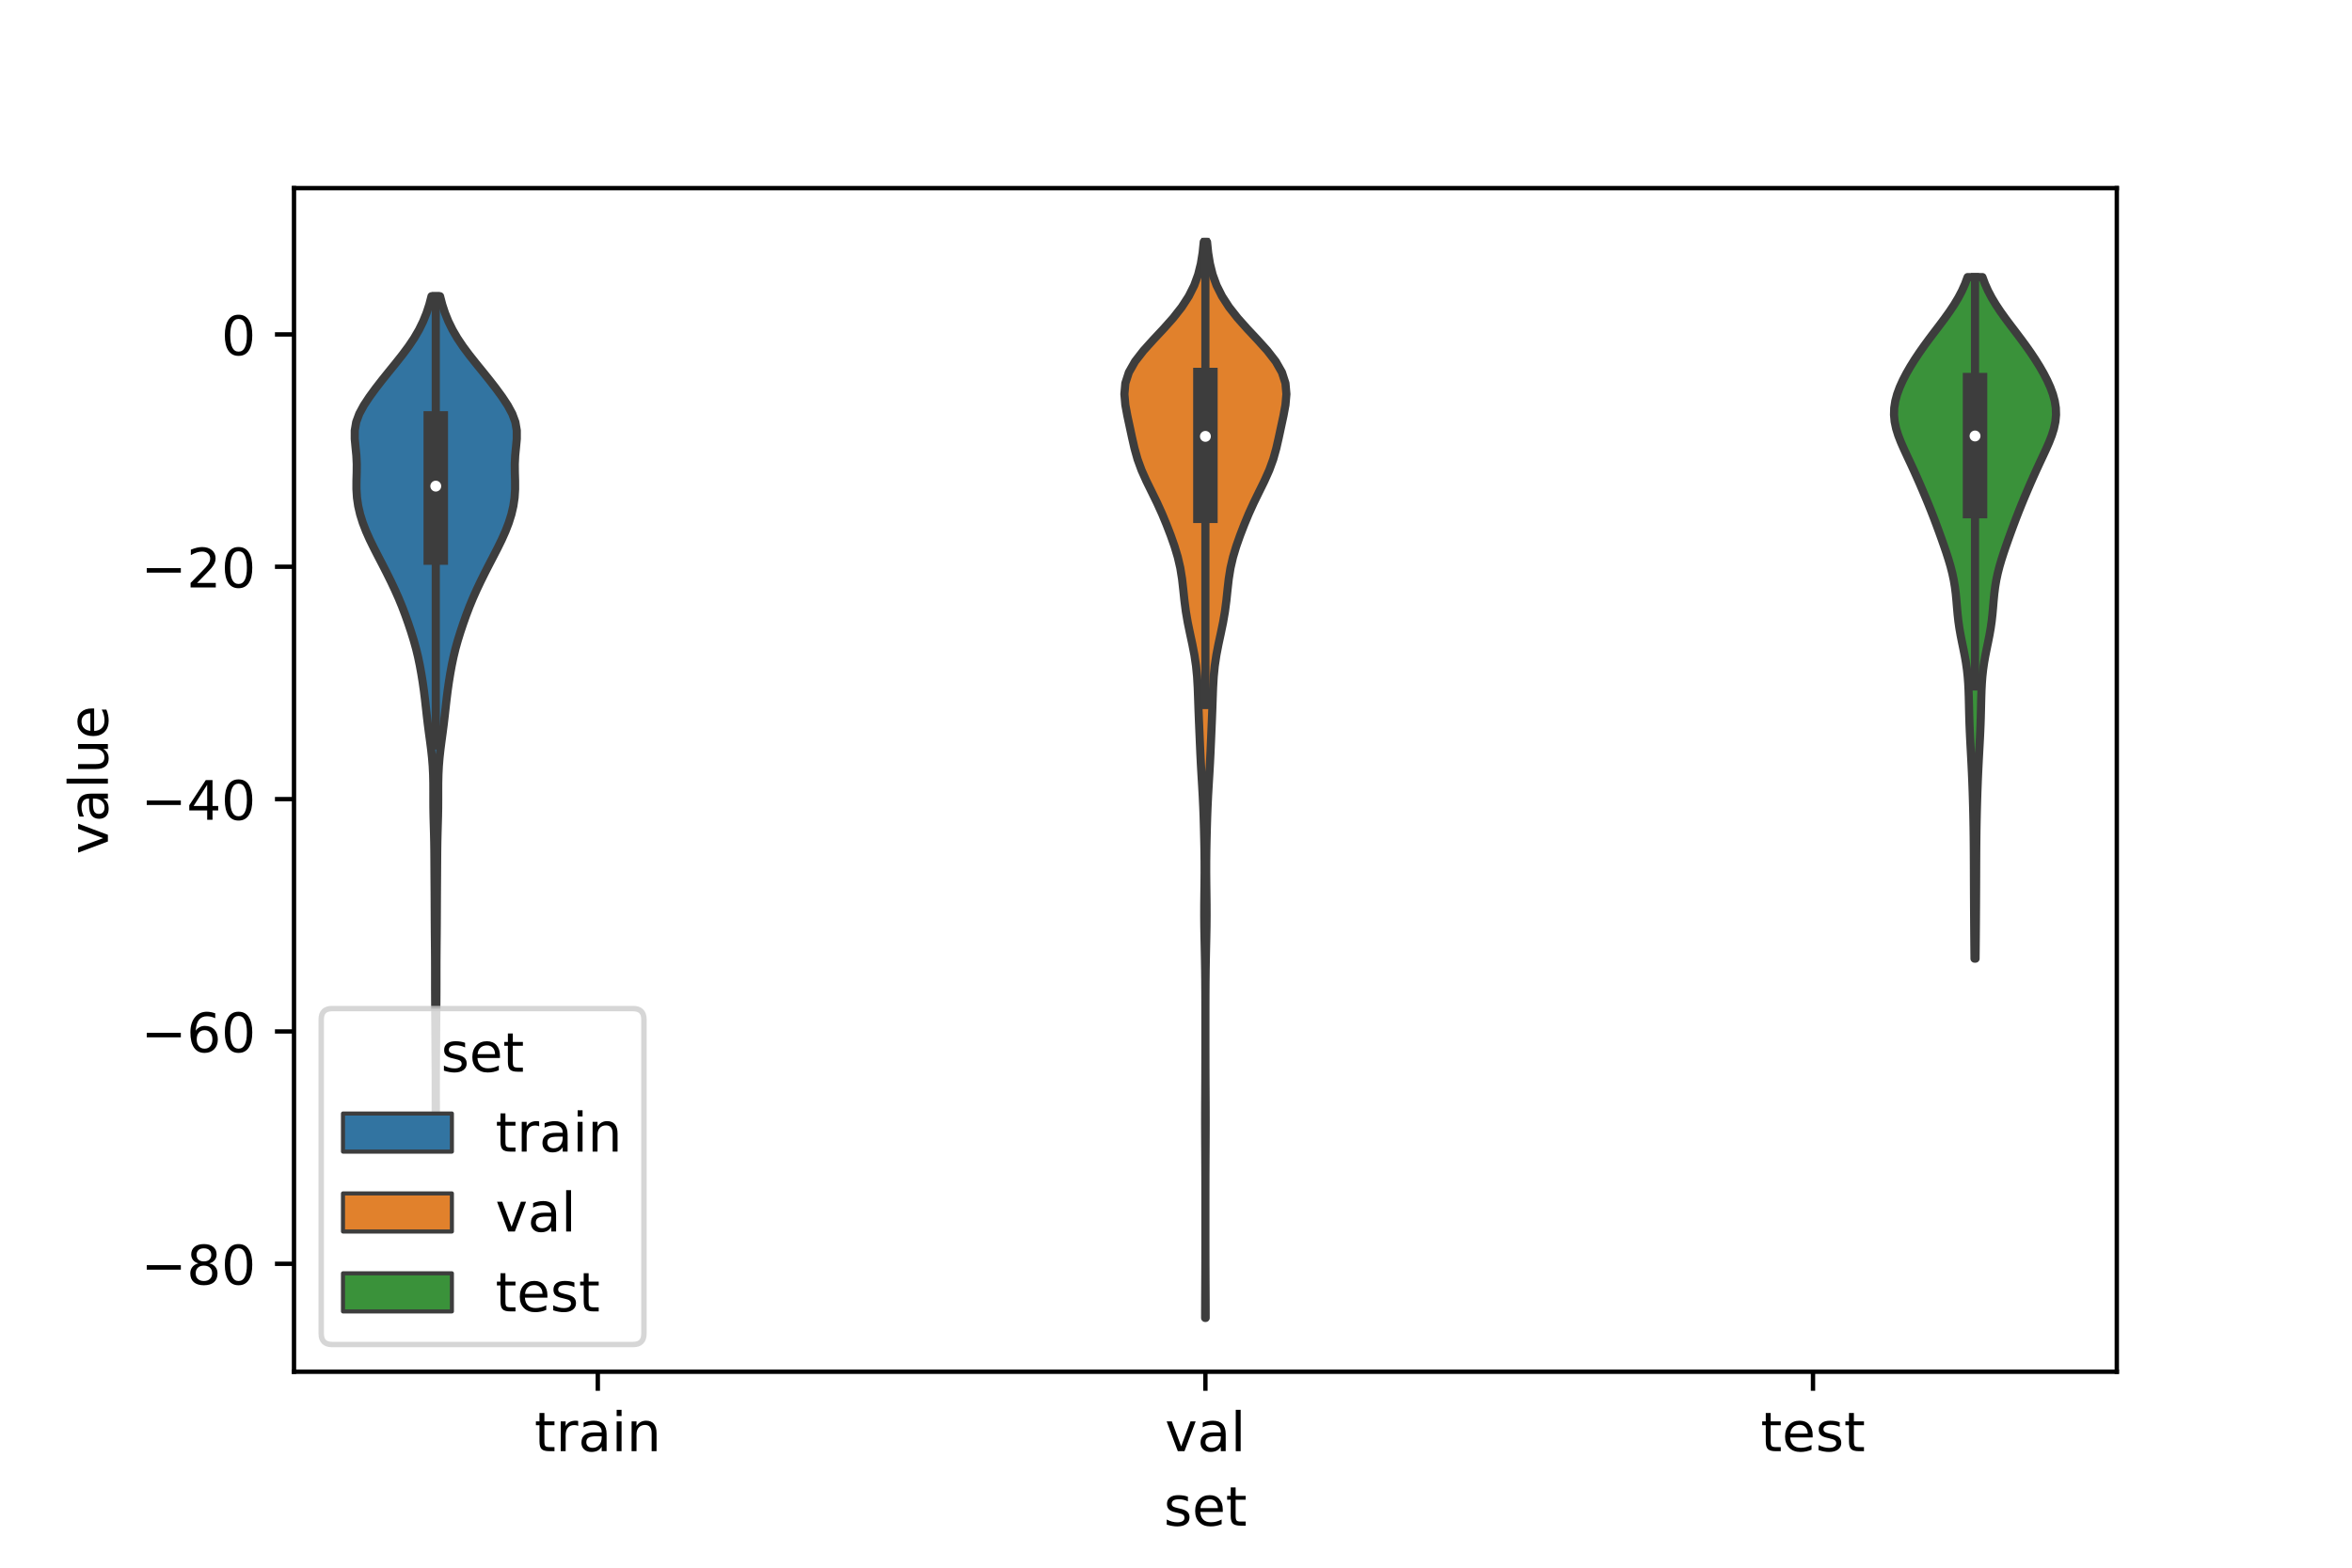 <?xml version="1.0" encoding="utf-8" standalone="no"?>
<!DOCTYPE svg PUBLIC "-//W3C//DTD SVG 1.1//EN"
  "http://www.w3.org/Graphics/SVG/1.1/DTD/svg11.dtd">
<!-- Created with matplotlib (https://matplotlib.org/) -->
<svg height="288pt" version="1.1" viewBox="0 0 432 288" width="432pt" xmlns="http://www.w3.org/2000/svg" xmlns:xlink="http://www.w3.org/1999/xlink">
 <defs>
  <style type="text/css">*{stroke-linecap:butt;stroke-linejoin:round;}</style>
 </defs>
 <g id="figure_1">
  <g id="patch_1">
   <path d="M 0 288 
L 432 288 
L 432 0 
L 0 0 
z
" style="fill:#ffffff;"/>
  </g>
  <g id="axes_1">
   <g id="patch_2">
    <path d="M 54 252 
L 388.8 252 
L 388.8 34.56 
L 54 34.56 
z
" style="fill:#ffffff;"/>
   </g>
   <g id="PolyCollection_1">
    <defs>
     <path d="M 80.063 -80.995 
L 80.017 -80.995 
L 80.019 -82.536 
L 80.023 -84.078 
L 80.028 -85.619 
L 80.031 -87.16 
L 80.03 -88.701 
L 80.026 -90.243 
L 80.017 -91.784 
L 80.005 -93.325 
L 79.994 -94.867 
L 79.983 -96.408 
L 79.974 -97.949 
L 79.965 -99.49 
L 79.954 -101.032 
L 79.942 -102.573 
L 79.93 -104.114 
L 79.922 -105.655 
L 79.918 -107.197 
L 79.918 -108.738 
L 79.917 -110.279 
L 79.912 -111.82 
L 79.901 -113.362 
L 79.887 -114.903 
L 79.872 -116.444 
L 79.861 -117.985 
L 79.852 -119.527 
L 79.845 -121.068 
L 79.838 -122.609 
L 79.83 -124.15 
L 79.819 -125.692 
L 79.808 -127.233 
L 79.798 -128.774 
L 79.789 -130.315 
L 79.776 -131.857 
L 79.753 -133.398 
L 79.718 -134.939 
L 79.674 -136.48 
L 79.631 -138.022 
L 79.603 -139.563 
L 79.595 -141.104 
L 79.596 -142.645 
L 79.59 -144.187 
L 79.555 -145.728 
L 79.478 -147.269 
L 79.353 -148.81 
L 79.184 -150.352 
L 78.985 -151.893 
L 78.776 -153.434 
L 78.576 -154.975 
L 78.394 -156.517 
L 78.223 -158.058 
L 78.049 -159.599 
L 77.857 -161.14 
L 77.637 -162.682 
L 77.388 -164.223 
L 77.108 -165.764 
L 76.788 -167.305 
L 76.415 -168.847 
L 75.985 -170.388 
L 75.506 -171.929 
L 74.992 -173.47 
L 74.445 -175.012 
L 73.859 -176.553 
L 73.223 -178.094 
L 72.537 -179.635 
L 71.808 -181.177 
L 71.045 -182.718 
L 70.257 -184.259 
L 69.457 -185.8 
L 68.665 -187.342 
L 67.911 -188.883 
L 67.225 -190.424 
L 66.631 -191.965 
L 66.148 -193.507 
L 65.79 -195.048 
L 65.566 -196.589 
L 65.47 -198.13 
L 65.473 -199.672 
L 65.517 -201.213 
L 65.529 -202.754 
L 65.456 -204.295 
L 65.304 -205.837 
L 65.16 -207.378 
L 65.161 -208.919 
L 65.425 -210.46 
L 65.996 -212.002 
L 66.832 -213.543 
L 67.849 -215.084 
L 68.975 -216.626 
L 70.17 -218.167 
L 71.409 -219.708 
L 72.662 -221.249 
L 73.885 -222.791 
L 75.033 -224.332 
L 76.068 -225.873 
L 76.966 -227.414 
L 77.722 -228.956 
L 78.346 -230.497 
L 78.852 -232.038 
L 79.254 -233.579 
L 80.826 -233.579 
L 80.826 -233.579 
L 81.228 -232.038 
L 81.734 -230.497 
L 82.358 -228.956 
L 83.114 -227.414 
L 84.012 -225.873 
L 85.047 -224.332 
L 86.195 -222.791 
L 87.418 -221.249 
L 88.671 -219.708 
L 89.91 -218.167 
L 91.105 -216.626 
L 92.231 -215.084 
L 93.248 -213.543 
L 94.084 -212.002 
L 94.655 -210.46 
L 94.919 -208.919 
L 94.92 -207.378 
L 94.776 -205.837 
L 94.624 -204.295 
L 94.551 -202.754 
L 94.563 -201.213 
L 94.607 -199.672 
L 94.61 -198.13 
L 94.514 -196.589 
L 94.29 -195.048 
L 93.932 -193.507 
L 93.449 -191.965 
L 92.855 -190.424 
L 92.169 -188.883 
L 91.415 -187.342 
L 90.623 -185.8 
L 89.823 -184.259 
L 89.035 -182.718 
L 88.272 -181.177 
L 87.543 -179.635 
L 86.857 -178.094 
L 86.221 -176.553 
L 85.635 -175.012 
L 85.088 -173.47 
L 84.574 -171.929 
L 84.095 -170.388 
L 83.665 -168.847 
L 83.292 -167.305 
L 82.972 -165.764 
L 82.692 -164.223 
L 82.443 -162.682 
L 82.223 -161.14 
L 82.031 -159.599 
L 81.857 -158.058 
L 81.686 -156.517 
L 81.504 -154.975 
L 81.304 -153.434 
L 81.095 -151.893 
L 80.896 -150.352 
L 80.727 -148.81 
L 80.602 -147.269 
L 80.525 -145.728 
L 80.49 -144.187 
L 80.484 -142.645 
L 80.485 -141.104 
L 80.477 -139.563 
L 80.449 -138.022 
L 80.406 -136.48 
L 80.362 -134.939 
L 80.327 -133.398 
L 80.304 -131.857 
L 80.291 -130.315 
L 80.282 -128.774 
L 80.272 -127.233 
L 80.261 -125.692 
L 80.25 -124.15 
L 80.242 -122.609 
L 80.235 -121.068 
L 80.228 -119.527 
L 80.219 -117.985 
L 80.208 -116.444 
L 80.193 -114.903 
L 80.179 -113.362 
L 80.168 -111.82 
L 80.163 -110.279 
L 80.162 -108.738 
L 80.162 -107.197 
L 80.158 -105.655 
L 80.15 -104.114 
L 80.138 -102.573 
L 80.126 -101.032 
L 80.115 -99.49 
L 80.106 -97.949 
L 80.097 -96.408 
L 80.086 -94.867 
L 80.075 -93.325 
L 80.063 -91.784 
L 80.054 -90.243 
L 80.05 -88.701 
L 80.049 -87.16 
L 80.052 -85.619 
L 80.057 -84.078 
L 80.061 -82.536 
L 80.063 -80.995 
z
" id="m5f1685bf90" style="stroke:#3d3d3d;stroke-width:1.5;"/>
    </defs>
    <g clip-path="url(#p7e968b8bf8)">
     <use style="fill:#3274a1;stroke:#3d3d3d;stroke-width:1.5;" x="0" xlink:href="#m5f1685bf90" y="288"/>
    </g>
   </g>
   <g id="PolyCollection_2">
    <defs>
     <path d="M 221.447 -45.884 
L 221.353 -45.884 
L 221.357 -47.88 
L 221.365 -49.877 
L 221.376 -51.874 
L 221.386 -53.87 
L 221.393 -55.867 
L 221.397 -57.864 
L 221.399 -59.86 
L 221.4 -61.857 
L 221.4 -63.854 
L 221.4 -65.851 
L 221.399 -67.847 
L 221.397 -69.844 
L 221.394 -71.841 
L 221.387 -73.837 
L 221.378 -75.834 
L 221.367 -77.831 
L 221.358 -79.827 
L 221.353 -81.824 
L 221.356 -83.821 
L 221.364 -85.818 
L 221.375 -87.814 
L 221.385 -89.811 
L 221.392 -91.808 
L 221.396 -93.804 
L 221.399 -95.801 
L 221.399 -97.798 
L 221.399 -99.794 
L 221.398 -101.791 
L 221.396 -103.788 
L 221.389 -105.784 
L 221.377 -107.781 
L 221.355 -109.778 
L 221.322 -111.775 
L 221.281 -113.771 
L 221.237 -115.768 
L 221.201 -117.765 
L 221.184 -119.761 
L 221.189 -121.758 
L 221.212 -123.755 
L 221.238 -125.751 
L 221.254 -127.748 
L 221.251 -129.745 
L 221.228 -131.741 
L 221.189 -133.738 
L 221.14 -135.735 
L 221.082 -137.732 
L 221.008 -139.728 
L 220.914 -141.725 
L 220.8 -143.722 
L 220.679 -145.718 
L 220.565 -147.715 
L 220.467 -149.712 
L 220.379 -151.708 
L 220.294 -153.705 
L 220.209 -155.702 
L 220.132 -157.699 
L 220.064 -159.695 
L 219.991 -161.692 
L 219.876 -163.689 
L 219.679 -165.685 
L 219.381 -167.682 
L 218.994 -169.679 
L 218.564 -171.675 
L 218.152 -173.672 
L 217.808 -175.669 
L 217.548 -177.665 
L 217.338 -179.662 
L 217.111 -181.659 
L 216.791 -183.656 
L 216.329 -185.652 
L 215.729 -187.649 
L 215.027 -189.646 
L 214.258 -191.642 
L 213.428 -193.639 
L 212.521 -195.636 
L 211.545 -197.632 
L 210.563 -199.629 
L 209.67 -201.626 
L 208.941 -203.622 
L 208.381 -205.619 
L 207.925 -207.616 
L 207.496 -209.613 
L 207.066 -211.609 
L 206.696 -213.606 
L 206.52 -215.603 
L 206.697 -217.599 
L 207.342 -219.596 
L 208.48 -221.593 
L 210.029 -223.589 
L 211.83 -225.586 
L 213.702 -227.583 
L 215.482 -229.58 
L 217.051 -231.576 
L 218.345 -233.573 
L 219.345 -235.57 
L 220.072 -237.566 
L 220.57 -239.563 
L 220.894 -241.56 
L 221.097 -243.556 
L 221.703 -243.556 
L 221.703 -243.556 
L 221.906 -241.56 
L 222.23 -239.563 
L 222.728 -237.566 
L 223.455 -235.57 
L 224.455 -233.573 
L 225.749 -231.576 
L 227.318 -229.58 
L 229.098 -227.583 
L 230.97 -225.586 
L 232.771 -223.589 
L 234.32 -221.593 
L 235.458 -219.596 
L 236.103 -217.599 
L 236.28 -215.603 
L 236.104 -213.606 
L 235.734 -211.609 
L 235.304 -209.613 
L 234.875 -207.616 
L 234.419 -205.619 
L 233.859 -203.622 
L 233.13 -201.626 
L 232.237 -199.629 
L 231.255 -197.632 
L 230.279 -195.636 
L 229.372 -193.639 
L 228.542 -191.642 
L 227.773 -189.646 
L 227.071 -187.649 
L 226.471 -185.652 
L 226.009 -183.656 
L 225.689 -181.659 
L 225.462 -179.662 
L 225.252 -177.665 
L 224.992 -175.669 
L 224.648 -173.672 
L 224.236 -171.675 
L 223.806 -169.679 
L 223.419 -167.682 
L 223.121 -165.685 
L 222.924 -163.689 
L 222.809 -161.692 
L 222.736 -159.695 
L 222.668 -157.699 
L 222.591 -155.702 
L 222.506 -153.705 
L 222.421 -151.708 
L 222.333 -149.712 
L 222.235 -147.715 
L 222.121 -145.718 
L 222 -143.722 
L 221.886 -141.725 
L 221.792 -139.728 
L 221.718 -137.732 
L 221.66 -135.735 
L 221.611 -133.738 
L 221.572 -131.741 
L 221.549 -129.745 
L 221.546 -127.748 
L 221.562 -125.751 
L 221.588 -123.755 
L 221.611 -121.758 
L 221.616 -119.761 
L 221.599 -117.765 
L 221.563 -115.768 
L 221.519 -113.771 
L 221.478 -111.775 
L 221.445 -109.778 
L 221.423 -107.781 
L 221.411 -105.784 
L 221.404 -103.788 
L 221.402 -101.791 
L 221.401 -99.794 
L 221.401 -97.798 
L 221.401 -95.801 
L 221.404 -93.804 
L 221.408 -91.808 
L 221.415 -89.811 
L 221.425 -87.814 
L 221.436 -85.818 
L 221.444 -83.821 
L 221.447 -81.824 
L 221.442 -79.827 
L 221.433 -77.831 
L 221.422 -75.834 
L 221.413 -73.837 
L 221.406 -71.841 
L 221.403 -69.844 
L 221.401 -67.847 
L 221.4 -65.851 
L 221.4 -63.854 
L 221.4 -61.857 
L 221.401 -59.86 
L 221.403 -57.864 
L 221.407 -55.867 
L 221.414 -53.87 
L 221.424 -51.874 
L 221.435 -49.877 
L 221.443 -47.88 
L 221.447 -45.884 
z
" id="m5059dd4d8c" style="stroke:#3d3d3d;stroke-width:1.5;"/>
    </defs>
    <g clip-path="url(#p7e968b8bf8)">
     <use style="fill:#e1812c;stroke:#3d3d3d;stroke-width:1.5;" x="0" xlink:href="#m5059dd4d8c" y="288"/>
    </g>
   </g>
   <g id="PolyCollection_3">
    <defs>
     <path d="M 362.853 -111.889 
L 362.667 -111.889 
L 362.653 -113.154 
L 362.64 -114.419 
L 362.628 -115.683 
L 362.617 -116.948 
L 362.607 -118.213 
L 362.598 -119.477 
L 362.59 -120.742 
L 362.582 -122.007 
L 362.575 -123.271 
L 362.569 -124.536 
L 362.563 -125.801 
L 362.559 -127.065 
L 362.554 -128.33 
L 362.549 -129.595 
L 362.543 -130.86 
L 362.535 -132.124 
L 362.524 -133.389 
L 362.51 -134.654 
L 362.492 -135.918 
L 362.469 -137.183 
L 362.443 -138.448 
L 362.412 -139.712 
L 362.376 -140.977 
L 362.337 -142.242 
L 362.292 -143.506 
L 362.243 -144.771 
L 362.188 -146.036 
L 362.128 -147.301 
L 362.064 -148.565 
L 361.996 -149.83 
L 361.927 -151.095 
L 361.861 -152.359 
L 361.801 -153.624 
L 361.749 -154.889 
L 361.707 -156.153 
L 361.674 -157.418 
L 361.645 -158.683 
L 361.614 -159.947 
L 361.572 -161.212 
L 361.508 -162.477 
L 361.412 -163.742 
L 361.275 -165.006 
L 361.093 -166.271 
L 360.871 -167.536 
L 360.62 -168.8 
L 360.358 -170.065 
L 360.107 -171.33 
L 359.886 -172.594 
L 359.705 -173.859 
L 359.564 -175.124 
L 359.451 -176.388 
L 359.346 -177.653 
L 359.224 -178.918 
L 359.064 -180.183 
L 358.853 -181.447 
L 358.583 -182.712 
L 358.257 -183.977 
L 357.885 -185.241 
L 357.478 -186.506 
L 357.047 -187.771 
L 356.601 -189.035 
L 356.145 -190.3 
L 355.679 -191.565 
L 355.201 -192.829 
L 354.708 -194.094 
L 354.2 -195.359 
L 353.678 -196.624 
L 353.144 -197.888 
L 352.6 -199.153 
L 352.043 -200.418 
L 351.473 -201.682 
L 350.889 -202.947 
L 350.296 -204.212 
L 349.71 -205.476 
L 349.154 -206.741 
L 348.661 -208.006 
L 348.266 -209.27 
L 347.998 -210.535 
L 347.88 -211.8 
L 347.921 -213.065 
L 348.119 -214.329 
L 348.46 -215.594 
L 348.927 -216.859 
L 349.497 -218.123 
L 350.153 -219.388 
L 350.879 -220.653 
L 351.666 -221.917 
L 352.507 -223.182 
L 353.396 -224.447 
L 354.324 -225.711 
L 355.278 -226.976 
L 356.24 -228.241 
L 357.186 -229.506 
L 358.091 -230.77 
L 358.932 -232.035 
L 359.691 -233.3 
L 360.357 -234.564 
L 360.925 -235.829 
L 361.395 -237.094 
L 364.125 -237.094 
L 364.125 -237.094 
L 364.595 -235.829 
L 365.163 -234.564 
L 365.829 -233.3 
L 366.588 -232.035 
L 367.429 -230.77 
L 368.334 -229.506 
L 369.28 -228.241 
L 370.242 -226.976 
L 371.196 -225.711 
L 372.124 -224.447 
L 373.013 -223.182 
L 373.854 -221.917 
L 374.641 -220.653 
L 375.367 -219.388 
L 376.023 -218.123 
L 376.593 -216.859 
L 377.06 -215.594 
L 377.401 -214.329 
L 377.599 -213.065 
L 377.64 -211.8 
L 377.522 -210.535 
L 377.254 -209.27 
L 376.859 -208.006 
L 376.366 -206.741 
L 375.81 -205.476 
L 375.224 -204.212 
L 374.631 -202.947 
L 374.047 -201.682 
L 373.477 -200.418 
L 372.92 -199.153 
L 372.376 -197.888 
L 371.842 -196.624 
L 371.32 -195.359 
L 370.812 -194.094 
L 370.319 -192.829 
L 369.841 -191.565 
L 369.375 -190.3 
L 368.919 -189.035 
L 368.473 -187.771 
L 368.042 -186.506 
L 367.635 -185.241 
L 367.263 -183.977 
L 366.937 -182.712 
L 366.667 -181.447 
L 366.456 -180.183 
L 366.296 -178.918 
L 366.174 -177.653 
L 366.069 -176.388 
L 365.956 -175.124 
L 365.815 -173.859 
L 365.634 -172.594 
L 365.413 -171.33 
L 365.162 -170.065 
L 364.9 -168.8 
L 364.649 -167.536 
L 364.427 -166.271 
L 364.245 -165.006 
L 364.108 -163.742 
L 364.012 -162.477 
L 363.948 -161.212 
L 363.906 -159.947 
L 363.875 -158.683 
L 363.846 -157.418 
L 363.813 -156.153 
L 363.771 -154.889 
L 363.719 -153.624 
L 363.659 -152.359 
L 363.593 -151.095 
L 363.524 -149.83 
L 363.456 -148.565 
L 363.392 -147.301 
L 363.332 -146.036 
L 363.277 -144.771 
L 363.228 -143.506 
L 363.183 -142.242 
L 363.144 -140.977 
L 363.108 -139.712 
L 363.077 -138.448 
L 363.051 -137.183 
L 363.028 -135.918 
L 363.01 -134.654 
L 362.996 -133.389 
L 362.985 -132.124 
L 362.977 -130.86 
L 362.971 -129.595 
L 362.966 -128.33 
L 362.961 -127.065 
L 362.957 -125.801 
L 362.951 -124.536 
L 362.945 -123.271 
L 362.938 -122.007 
L 362.93 -120.742 
L 362.922 -119.477 
L 362.913 -118.213 
L 362.903 -116.948 
L 362.892 -115.683 
L 362.88 -114.419 
L 362.867 -113.154 
L 362.853 -111.889 
z
" id="m6b3995b83c" style="stroke:#3d3d3d;stroke-width:1.5;"/>
    </defs>
    <g clip-path="url(#p7e968b8bf8)">
     <use style="fill:#3a923a;stroke:#3d3d3d;stroke-width:1.5;" x="0" xlink:href="#m6b3995b83c" y="288"/>
    </g>
   </g>
   <g id="patch_3">
    <path clip-path="url(#p7e968b8bf8)" d="M 109.8 61.436 
L 109.8 61.436 
L 109.8 61.436 
L 109.8 61.436 
z
" style="fill:#3274a1;stroke:#3d3d3d;stroke-linejoin:miter;stroke-width:0.75;"/>
   </g>
   <g id="patch_4">
    <path clip-path="url(#p7e968b8bf8)" d="M 109.8 61.436 
L 109.8 61.436 
L 109.8 61.436 
L 109.8 61.436 
z
" style="fill:#e1812c;stroke:#3d3d3d;stroke-linejoin:miter;stroke-width:0.75;"/>
   </g>
   <g id="patch_5">
    <path clip-path="url(#p7e968b8bf8)" d="M 109.8 61.436 
L 109.8 61.436 
L 109.8 61.436 
L 109.8 61.436 
z
" style="fill:#3a923a;stroke:#3d3d3d;stroke-linejoin:miter;stroke-width:0.75;"/>
   </g>
   <g id="matplotlib.axis_1">
    <g id="xtick_1">
     <g id="line2d_1">
      <defs>
       <path d="M 0 0 
L 0 3.5 
" id="ma9027392dd" style="stroke:#000000;stroke-width:0.8;"/>
      </defs>
      <g>
       <use style="stroke:#000000;stroke-width:0.8;" x="109.8" xlink:href="#ma9027392dd" y="252"/>
      </g>
     </g>
     <g id="text_1">
      <!-- train -->
      <g transform="translate(98.162 266.598)scale(0.1 -0.1)">
       <defs>
        <path d="M 18.312 70.219 
L 18.312 54.688 
L 36.812 54.688 
L 36.812 47.703 
L 18.312 47.703 
L 18.312 18.016 
Q 18.312 11.328 20.141 9.422 
Q 21.969 7.516 27.594 7.516 
L 36.812 7.516 
L 36.812 0 
L 27.594 0 
Q 17.188 0 13.234 3.875 
Q 9.281 7.766 9.281 18.016 
L 9.281 47.703 
L 2.688 47.703 
L 2.688 54.688 
L 9.281 54.688 
L 9.281 70.219 
z
" id="DejaVuSans-116"/>
        <path d="M 41.109 46.297 
Q 39.594 47.172 37.812 47.578 
Q 36.031 48 33.891 48 
Q 26.266 48 22.188 43.047 
Q 18.109 38.094 18.109 28.812 
L 18.109 0 
L 9.078 0 
L 9.078 54.688 
L 18.109 54.688 
L 18.109 46.188 
Q 20.953 51.172 25.484 53.578 
Q 30.031 56 36.531 56 
Q 37.453 56 38.578 55.875 
Q 39.703 55.766 41.062 55.516 
z
" id="DejaVuSans-114"/>
        <path d="M 34.281 27.484 
Q 23.391 27.484 19.188 25 
Q 14.984 22.516 14.984 16.5 
Q 14.984 11.719 18.141 8.906 
Q 21.297 6.109 26.703 6.109 
Q 34.188 6.109 38.703 11.406 
Q 43.219 16.703 43.219 25.484 
L 43.219 27.484 
z
M 52.203 31.203 
L 52.203 0 
L 43.219 0 
L 43.219 8.297 
Q 40.141 3.328 35.547 0.953 
Q 30.953 -1.422 24.312 -1.422 
Q 15.922 -1.422 10.953 3.297 
Q 6 8.016 6 15.922 
Q 6 25.141 12.172 29.828 
Q 18.359 34.516 30.609 34.516 
L 43.219 34.516 
L 43.219 35.406 
Q 43.219 41.609 39.141 45 
Q 35.062 48.391 27.688 48.391 
Q 23 48.391 18.547 47.266 
Q 14.109 46.141 10.016 43.891 
L 10.016 52.203 
Q 14.938 54.109 19.578 55.047 
Q 24.219 56 28.609 56 
Q 40.484 56 46.344 49.844 
Q 52.203 43.703 52.203 31.203 
z
" id="DejaVuSans-97"/>
        <path d="M 9.422 54.688 
L 18.406 54.688 
L 18.406 0 
L 9.422 0 
z
M 9.422 75.984 
L 18.406 75.984 
L 18.406 64.594 
L 9.422 64.594 
z
" id="DejaVuSans-105"/>
        <path d="M 54.891 33.016 
L 54.891 0 
L 45.906 0 
L 45.906 32.719 
Q 45.906 40.484 42.875 44.328 
Q 39.844 48.188 33.797 48.188 
Q 26.516 48.188 22.312 43.547 
Q 18.109 38.922 18.109 30.906 
L 18.109 0 
L 9.078 0 
L 9.078 54.688 
L 18.109 54.688 
L 18.109 46.188 
Q 21.344 51.125 25.703 53.562 
Q 30.078 56 35.797 56 
Q 45.219 56 50.047 50.172 
Q 54.891 44.344 54.891 33.016 
z
" id="DejaVuSans-110"/>
       </defs>
       <use xlink:href="#DejaVuSans-116"/>
       <use x="39.209" xlink:href="#DejaVuSans-114"/>
       <use x="80.322" xlink:href="#DejaVuSans-97"/>
       <use x="141.602" xlink:href="#DejaVuSans-105"/>
       <use x="169.385" xlink:href="#DejaVuSans-110"/>
      </g>
     </g>
    </g>
    <g id="xtick_2">
     <g id="line2d_2">
      <g>
       <use style="stroke:#000000;stroke-width:0.8;" x="221.4" xlink:href="#ma9027392dd" y="252"/>
      </g>
     </g>
     <g id="text_2">
      <!-- val -->
      <g transform="translate(213.988 266.598)scale(0.1 -0.1)">
       <defs>
        <path d="M 2.984 54.688 
L 12.5 54.688 
L 29.594 8.797 
L 46.688 54.688 
L 56.203 54.688 
L 35.688 0 
L 23.484 0 
z
" id="DejaVuSans-118"/>
        <path d="M 9.422 75.984 
L 18.406 75.984 
L 18.406 0 
L 9.422 0 
z
" id="DejaVuSans-108"/>
       </defs>
       <use xlink:href="#DejaVuSans-118"/>
       <use x="59.18" xlink:href="#DejaVuSans-97"/>
       <use x="120.459" xlink:href="#DejaVuSans-108"/>
      </g>
     </g>
    </g>
    <g id="xtick_3">
     <g id="line2d_3">
      <g>
       <use style="stroke:#000000;stroke-width:0.8;" x="333" xlink:href="#ma9027392dd" y="252"/>
      </g>
     </g>
     <g id="text_3">
      <!-- test -->
      <g transform="translate(323.398 266.598)scale(0.1 -0.1)">
       <defs>
        <path d="M 56.203 29.594 
L 56.203 25.203 
L 14.891 25.203 
Q 15.484 15.922 20.484 11.062 
Q 25.484 6.203 34.422 6.203 
Q 39.594 6.203 44.453 7.469 
Q 49.312 8.734 54.109 11.281 
L 54.109 2.781 
Q 49.266 0.734 44.188 -0.344 
Q 39.109 -1.422 33.891 -1.422 
Q 20.797 -1.422 13.156 6.188 
Q 5.516 13.812 5.516 26.812 
Q 5.516 40.234 12.766 48.109 
Q 20.016 56 32.328 56 
Q 43.359 56 49.781 48.891 
Q 56.203 41.797 56.203 29.594 
z
M 47.219 32.234 
Q 47.125 39.594 43.094 43.984 
Q 39.062 48.391 32.422 48.391 
Q 24.906 48.391 20.391 44.141 
Q 15.875 39.891 15.188 32.172 
z
" id="DejaVuSans-101"/>
        <path d="M 44.281 53.078 
L 44.281 44.578 
Q 40.484 46.531 36.375 47.5 
Q 32.281 48.484 27.875 48.484 
Q 21.188 48.484 17.844 46.438 
Q 14.5 44.391 14.5 40.281 
Q 14.5 37.156 16.891 35.375 
Q 19.281 33.594 26.516 31.984 
L 29.594 31.297 
Q 39.156 29.25 43.188 25.516 
Q 47.219 21.781 47.219 15.094 
Q 47.219 7.469 41.188 3.016 
Q 35.156 -1.422 24.609 -1.422 
Q 20.219 -1.422 15.453 -0.562 
Q 10.688 0.297 5.422 2 
L 5.422 11.281 
Q 10.406 8.688 15.234 7.391 
Q 20.062 6.109 24.812 6.109 
Q 31.156 6.109 34.562 8.281 
Q 37.984 10.453 37.984 14.406 
Q 37.984 18.062 35.516 20.016 
Q 33.062 21.969 24.703 23.781 
L 21.578 24.516 
Q 13.234 26.266 9.516 29.906 
Q 5.812 33.547 5.812 39.891 
Q 5.812 47.609 11.281 51.797 
Q 16.75 56 26.812 56 
Q 31.781 56 36.172 55.266 
Q 40.578 54.547 44.281 53.078 
z
" id="DejaVuSans-115"/>
       </defs>
       <use xlink:href="#DejaVuSans-116"/>
       <use x="39.209" xlink:href="#DejaVuSans-101"/>
       <use x="100.732" xlink:href="#DejaVuSans-115"/>
       <use x="152.832" xlink:href="#DejaVuSans-116"/>
      </g>
     </g>
    </g>
    <g id="text_4">
     <!-- set -->
     <g transform="translate(213.759 280.277)scale(0.1 -0.1)">
      <use xlink:href="#DejaVuSans-115"/>
      <use x="52.1" xlink:href="#DejaVuSans-101"/>
      <use x="113.623" xlink:href="#DejaVuSans-116"/>
     </g>
    </g>
   </g>
   <g id="matplotlib.axis_2">
    <g id="ytick_1">
     <g id="line2d_4">
      <defs>
       <path d="M 0 0 
L -3.5 0 
" id="m374195266a" style="stroke:#000000;stroke-width:0.8;"/>
      </defs>
      <g>
       <use style="stroke:#000000;stroke-width:0.8;" x="54" xlink:href="#m374195266a" y="232.173"/>
      </g>
     </g>
     <g id="text_5">
      <!-- −80 -->
      <g transform="translate(25.895 235.972)scale(0.1 -0.1)">
       <defs>
        <path d="M 10.594 35.5 
L 73.188 35.5 
L 73.188 27.203 
L 10.594 27.203 
z
" id="DejaVuSans-8722"/>
        <path d="M 31.781 34.625 
Q 24.75 34.625 20.719 30.859 
Q 16.703 27.094 16.703 20.516 
Q 16.703 13.922 20.719 10.156 
Q 24.75 6.391 31.781 6.391 
Q 38.812 6.391 42.859 10.172 
Q 46.922 13.969 46.922 20.516 
Q 46.922 27.094 42.891 30.859 
Q 38.875 34.625 31.781 34.625 
z
M 21.922 38.812 
Q 15.578 40.375 12.031 44.719 
Q 8.5 49.078 8.5 55.328 
Q 8.5 64.062 14.719 69.141 
Q 20.953 74.219 31.781 74.219 
Q 42.672 74.219 48.875 69.141 
Q 55.078 64.062 55.078 55.328 
Q 55.078 49.078 51.531 44.719 
Q 48 40.375 41.703 38.812 
Q 48.828 37.156 52.797 32.312 
Q 56.781 27.484 56.781 20.516 
Q 56.781 9.906 50.312 4.234 
Q 43.844 -1.422 31.781 -1.422 
Q 19.734 -1.422 13.25 4.234 
Q 6.781 9.906 6.781 20.516 
Q 6.781 27.484 10.781 32.312 
Q 14.797 37.156 21.922 38.812 
z
M 18.312 54.391 
Q 18.312 48.734 21.844 45.562 
Q 25.391 42.391 31.781 42.391 
Q 38.141 42.391 41.719 45.562 
Q 45.312 48.734 45.312 54.391 
Q 45.312 60.062 41.719 63.234 
Q 38.141 66.406 31.781 66.406 
Q 25.391 66.406 21.844 63.234 
Q 18.312 60.062 18.312 54.391 
z
" id="DejaVuSans-56"/>
        <path d="M 31.781 66.406 
Q 24.172 66.406 20.328 58.906 
Q 16.5 51.422 16.5 36.375 
Q 16.5 21.391 20.328 13.891 
Q 24.172 6.391 31.781 6.391 
Q 39.453 6.391 43.281 13.891 
Q 47.125 21.391 47.125 36.375 
Q 47.125 51.422 43.281 58.906 
Q 39.453 66.406 31.781 66.406 
z
M 31.781 74.219 
Q 44.047 74.219 50.516 64.516 
Q 56.984 54.828 56.984 36.375 
Q 56.984 17.969 50.516 8.266 
Q 44.047 -1.422 31.781 -1.422 
Q 19.531 -1.422 13.062 8.266 
Q 6.594 17.969 6.594 36.375 
Q 6.594 54.828 13.062 64.516 
Q 19.531 74.219 31.781 74.219 
z
" id="DejaVuSans-48"/>
       </defs>
       <use xlink:href="#DejaVuSans-8722"/>
       <use x="83.789" xlink:href="#DejaVuSans-56"/>
       <use x="147.412" xlink:href="#DejaVuSans-48"/>
      </g>
     </g>
    </g>
    <g id="ytick_2">
     <g id="line2d_5">
      <g>
       <use style="stroke:#000000;stroke-width:0.8;" x="54" xlink:href="#m374195266a" y="189.489"/>
      </g>
     </g>
     <g id="text_6">
      <!-- −60 -->
      <g transform="translate(25.895 193.288)scale(0.1 -0.1)">
       <defs>
        <path d="M 33.016 40.375 
Q 26.375 40.375 22.484 35.828 
Q 18.609 31.297 18.609 23.391 
Q 18.609 15.531 22.484 10.953 
Q 26.375 6.391 33.016 6.391 
Q 39.656 6.391 43.531 10.953 
Q 47.406 15.531 47.406 23.391 
Q 47.406 31.297 43.531 35.828 
Q 39.656 40.375 33.016 40.375 
z
M 52.594 71.297 
L 52.594 62.312 
Q 48.875 64.062 45.094 64.984 
Q 41.312 65.922 37.594 65.922 
Q 27.828 65.922 22.672 59.328 
Q 17.531 52.734 16.797 39.406 
Q 19.672 43.656 24.016 45.922 
Q 28.375 48.188 33.594 48.188 
Q 44.578 48.188 50.953 41.516 
Q 57.328 34.859 57.328 23.391 
Q 57.328 12.156 50.688 5.359 
Q 44.047 -1.422 33.016 -1.422 
Q 20.359 -1.422 13.672 8.266 
Q 6.984 17.969 6.984 36.375 
Q 6.984 53.656 15.188 63.938 
Q 23.391 74.219 37.203 74.219 
Q 40.922 74.219 44.703 73.484 
Q 48.484 72.75 52.594 71.297 
z
" id="DejaVuSans-54"/>
       </defs>
       <use xlink:href="#DejaVuSans-8722"/>
       <use x="83.789" xlink:href="#DejaVuSans-54"/>
       <use x="147.412" xlink:href="#DejaVuSans-48"/>
      </g>
     </g>
    </g>
    <g id="ytick_3">
     <g id="line2d_6">
      <g>
       <use style="stroke:#000000;stroke-width:0.8;" x="54" xlink:href="#m374195266a" y="146.804"/>
      </g>
     </g>
     <g id="text_7">
      <!-- −40 -->
      <g transform="translate(25.895 150.604)scale(0.1 -0.1)">
       <defs>
        <path d="M 37.797 64.312 
L 12.891 25.391 
L 37.797 25.391 
z
M 35.203 72.906 
L 47.609 72.906 
L 47.609 25.391 
L 58.016 25.391 
L 58.016 17.188 
L 47.609 17.188 
L 47.609 0 
L 37.797 0 
L 37.797 17.188 
L 4.891 17.188 
L 4.891 26.703 
z
" id="DejaVuSans-52"/>
       </defs>
       <use xlink:href="#DejaVuSans-8722"/>
       <use x="83.789" xlink:href="#DejaVuSans-52"/>
       <use x="147.412" xlink:href="#DejaVuSans-48"/>
      </g>
     </g>
    </g>
    <g id="ytick_4">
     <g id="line2d_7">
      <g>
       <use style="stroke:#000000;stroke-width:0.8;" x="54" xlink:href="#m374195266a" y="104.12"/>
      </g>
     </g>
     <g id="text_8">
      <!-- −20 -->
      <g transform="translate(25.895 107.92)scale(0.1 -0.1)">
       <defs>
        <path d="M 19.188 8.297 
L 53.609 8.297 
L 53.609 0 
L 7.328 0 
L 7.328 8.297 
Q 12.938 14.109 22.625 23.891 
Q 32.328 33.688 34.812 36.531 
Q 39.547 41.844 41.422 45.531 
Q 43.312 49.219 43.312 52.781 
Q 43.312 58.594 39.234 62.25 
Q 35.156 65.922 28.609 65.922 
Q 23.969 65.922 18.812 64.312 
Q 13.672 62.703 7.812 59.422 
L 7.812 69.391 
Q 13.766 71.781 18.938 73 
Q 24.125 74.219 28.422 74.219 
Q 39.75 74.219 46.484 68.547 
Q 53.219 62.891 53.219 53.422 
Q 53.219 48.922 51.531 44.891 
Q 49.859 40.875 45.406 35.406 
Q 44.188 33.984 37.641 27.219 
Q 31.109 20.453 19.188 8.297 
z
" id="DejaVuSans-50"/>
       </defs>
       <use xlink:href="#DejaVuSans-8722"/>
       <use x="83.789" xlink:href="#DejaVuSans-50"/>
       <use x="147.412" xlink:href="#DejaVuSans-48"/>
      </g>
     </g>
    </g>
    <g id="ytick_5">
     <g id="line2d_8">
      <g>
       <use style="stroke:#000000;stroke-width:0.8;" x="54" xlink:href="#m374195266a" y="61.436"/>
      </g>
     </g>
     <g id="text_9">
      <!-- 0 -->
      <g transform="translate(40.638 65.236)scale(0.1 -0.1)">
       <use xlink:href="#DejaVuSans-48"/>
      </g>
     </g>
    </g>
    <g id="text_10">
     <!-- value -->
     <g transform="translate(19.816 156.938)rotate(-90)scale(0.1 -0.1)">
      <defs>
       <path d="M 8.5 21.578 
L 8.5 54.688 
L 17.484 54.688 
L 17.484 21.922 
Q 17.484 14.156 20.5 10.266 
Q 23.531 6.391 29.594 6.391 
Q 36.859 6.391 41.078 11.031 
Q 45.312 15.672 45.312 23.688 
L 45.312 54.688 
L 54.297 54.688 
L 54.297 0 
L 45.312 0 
L 45.312 8.406 
Q 42.047 3.422 37.719 1 
Q 33.406 -1.422 27.688 -1.422 
Q 18.266 -1.422 13.375 4.438 
Q 8.5 10.297 8.5 21.578 
z
M 31.109 56 
z
" id="DejaVuSans-117"/>
      </defs>
      <use xlink:href="#DejaVuSans-118"/>
      <use x="59.18" xlink:href="#DejaVuSans-97"/>
      <use x="120.459" xlink:href="#DejaVuSans-108"/>
      <use x="148.242" xlink:href="#DejaVuSans-117"/>
      <use x="211.621" xlink:href="#DejaVuSans-101"/>
     </g>
    </g>
   </g>
   <g id="line2d_9">
    <path clip-path="url(#p7e968b8bf8)" d="M 80.04 136.946 
L 80.04 54.421 
" style="fill:none;stroke:#3d3d3d;stroke-linecap:square;stroke-width:1.5;"/>
   </g>
   <g id="line2d_10">
    <path clip-path="url(#p7e968b8bf8)" d="M 80.04 101.511 
L 80.04 77.785 
" style="fill:none;stroke:#3d3d3d;stroke-linecap:square;stroke-width:4.5;"/>
   </g>
   <g id="line2d_11">
    <path clip-path="url(#p7e968b8bf8)" d="M 221.4 129.519 
L 221.4 44.444 
" style="fill:none;stroke:#3d3d3d;stroke-linecap:square;stroke-width:1.5;"/>
   </g>
   <g id="line2d_12">
    <path clip-path="url(#p7e968b8bf8)" d="M 221.4 93.833 
L 221.4 69.815 
" style="fill:none;stroke:#3d3d3d;stroke-linecap:square;stroke-width:4.5;"/>
   </g>
   <g id="line2d_13">
    <path clip-path="url(#p7e968b8bf8)" d="M 362.76 126.108 
L 362.76 50.906 
" style="fill:none;stroke:#3d3d3d;stroke-linecap:square;stroke-width:1.5;"/>
   </g>
   <g id="line2d_14">
    <path clip-path="url(#p7e968b8bf8)" d="M 362.76 92.976 
L 362.76 70.751 
" style="fill:none;stroke:#3d3d3d;stroke-linecap:square;stroke-width:4.5;"/>
   </g>
   <g id="patch_6">
    <path d="M 54 252 
L 54 34.56 
" style="fill:none;stroke:#000000;stroke-linecap:square;stroke-linejoin:miter;stroke-width:0.8;"/>
   </g>
   <g id="patch_7">
    <path d="M 388.8 252 
L 388.8 34.56 
" style="fill:none;stroke:#000000;stroke-linecap:square;stroke-linejoin:miter;stroke-width:0.8;"/>
   </g>
   <g id="patch_8">
    <path d="M 54 252 
L 388.8 252 
" style="fill:none;stroke:#000000;stroke-linecap:square;stroke-linejoin:miter;stroke-width:0.8;"/>
   </g>
   <g id="patch_9">
    <path d="M 54 34.56 
L 388.8 34.56 
" style="fill:none;stroke:#000000;stroke-linecap:square;stroke-linejoin:miter;stroke-width:0.8;"/>
   </g>
   <g id="PathCollection_1">
    <defs>
     <path d="M 0 1.5 
C 0.398 1.5 0.779 1.342 1.061 1.061 
C 1.342 0.779 1.5 0.398 1.5 0 
C 1.5 -0.398 1.342 -0.779 1.061 -1.061 
C 0.779 -1.342 0.398 -1.5 0 -1.5 
C -0.398 -1.5 -0.779 -1.342 -1.061 -1.061 
C -1.342 -0.779 -1.5 -0.398 -1.5 0 
C -1.5 0.398 -1.342 0.779 -1.061 1.061 
C -0.779 1.342 -0.398 1.5 0 1.5 
z
" id="m81c255db67" style="stroke:#3d3d3d;"/>
    </defs>
    <g clip-path="url(#p7e968b8bf8)">
     <use style="fill:#ffffff;stroke:#3d3d3d;" x="80.04" xlink:href="#m81c255db67" y="89.306"/>
    </g>
   </g>
   <g id="PathCollection_2">
    <g clip-path="url(#p7e968b8bf8)">
     <use style="fill:#ffffff;stroke:#3d3d3d;" x="221.4" xlink:href="#m81c255db67" y="80.165"/>
    </g>
   </g>
   <g id="PathCollection_3">
    <g clip-path="url(#p7e968b8bf8)">
     <use style="fill:#ffffff;stroke:#3d3d3d;" x="362.76" xlink:href="#m81c255db67" y="80.094"/>
    </g>
   </g>
   <g id="legend_1">
    <g id="patch_10">
     <path d="M 61 247 
L 116.275 247 
Q 118.275 247 118.275 245 
L 118.275 187.287 
Q 118.275 185.287 116.275 185.287 
L 61 185.287 
Q 59 185.287 59 187.287 
L 59 245 
Q 59 247 61 247 
z
" style="fill:#ffffff;opacity:0.8;stroke:#cccccc;stroke-linejoin:miter;"/>
    </g>
    <g id="text_11">
     <!-- set -->
     <g transform="translate(80.996 196.886)scale(0.1 -0.1)">
      <use xlink:href="#DejaVuSans-115"/>
      <use x="52.1" xlink:href="#DejaVuSans-101"/>
      <use x="113.623" xlink:href="#DejaVuSans-116"/>
     </g>
    </g>
    <g id="patch_11">
     <path d="M 63 211.564 
L 83 211.564 
L 83 204.564 
L 63 204.564 
z
" style="fill:#3274a1;stroke:#3d3d3d;stroke-linejoin:miter;stroke-width:0.75;"/>
    </g>
    <g id="text_12">
     <!-- train -->
     <g transform="translate(91 211.564)scale(0.1 -0.1)">
      <use xlink:href="#DejaVuSans-116"/>
      <use x="39.209" xlink:href="#DejaVuSans-114"/>
      <use x="80.322" xlink:href="#DejaVuSans-97"/>
      <use x="141.602" xlink:href="#DejaVuSans-105"/>
      <use x="169.385" xlink:href="#DejaVuSans-110"/>
     </g>
    </g>
    <g id="patch_12">
     <path d="M 63 226.242 
L 83 226.242 
L 83 219.242 
L 63 219.242 
z
" style="fill:#e1812c;stroke:#3d3d3d;stroke-linejoin:miter;stroke-width:0.75;"/>
    </g>
    <g id="text_13">
     <!-- val -->
     <g transform="translate(91 226.242)scale(0.1 -0.1)">
      <use xlink:href="#DejaVuSans-118"/>
      <use x="59.18" xlink:href="#DejaVuSans-97"/>
      <use x="120.459" xlink:href="#DejaVuSans-108"/>
     </g>
    </g>
    <g id="patch_13">
     <path d="M 63 240.92 
L 83 240.92 
L 83 233.92 
L 63 233.92 
z
" style="fill:#3a923a;stroke:#3d3d3d;stroke-linejoin:miter;stroke-width:0.75;"/>
    </g>
    <g id="text_14">
     <!-- test -->
     <g transform="translate(91 240.92)scale(0.1 -0.1)">
      <use xlink:href="#DejaVuSans-116"/>
      <use x="39.209" xlink:href="#DejaVuSans-101"/>
      <use x="100.732" xlink:href="#DejaVuSans-115"/>
      <use x="152.832" xlink:href="#DejaVuSans-116"/>
     </g>
    </g>
   </g>
  </g>
 </g>
 <defs>
  <clipPath id="p7e968b8bf8">
   <rect height="217.44" width="334.8" x="54" y="34.56"/>
  </clipPath>
 </defs>
</svg>
